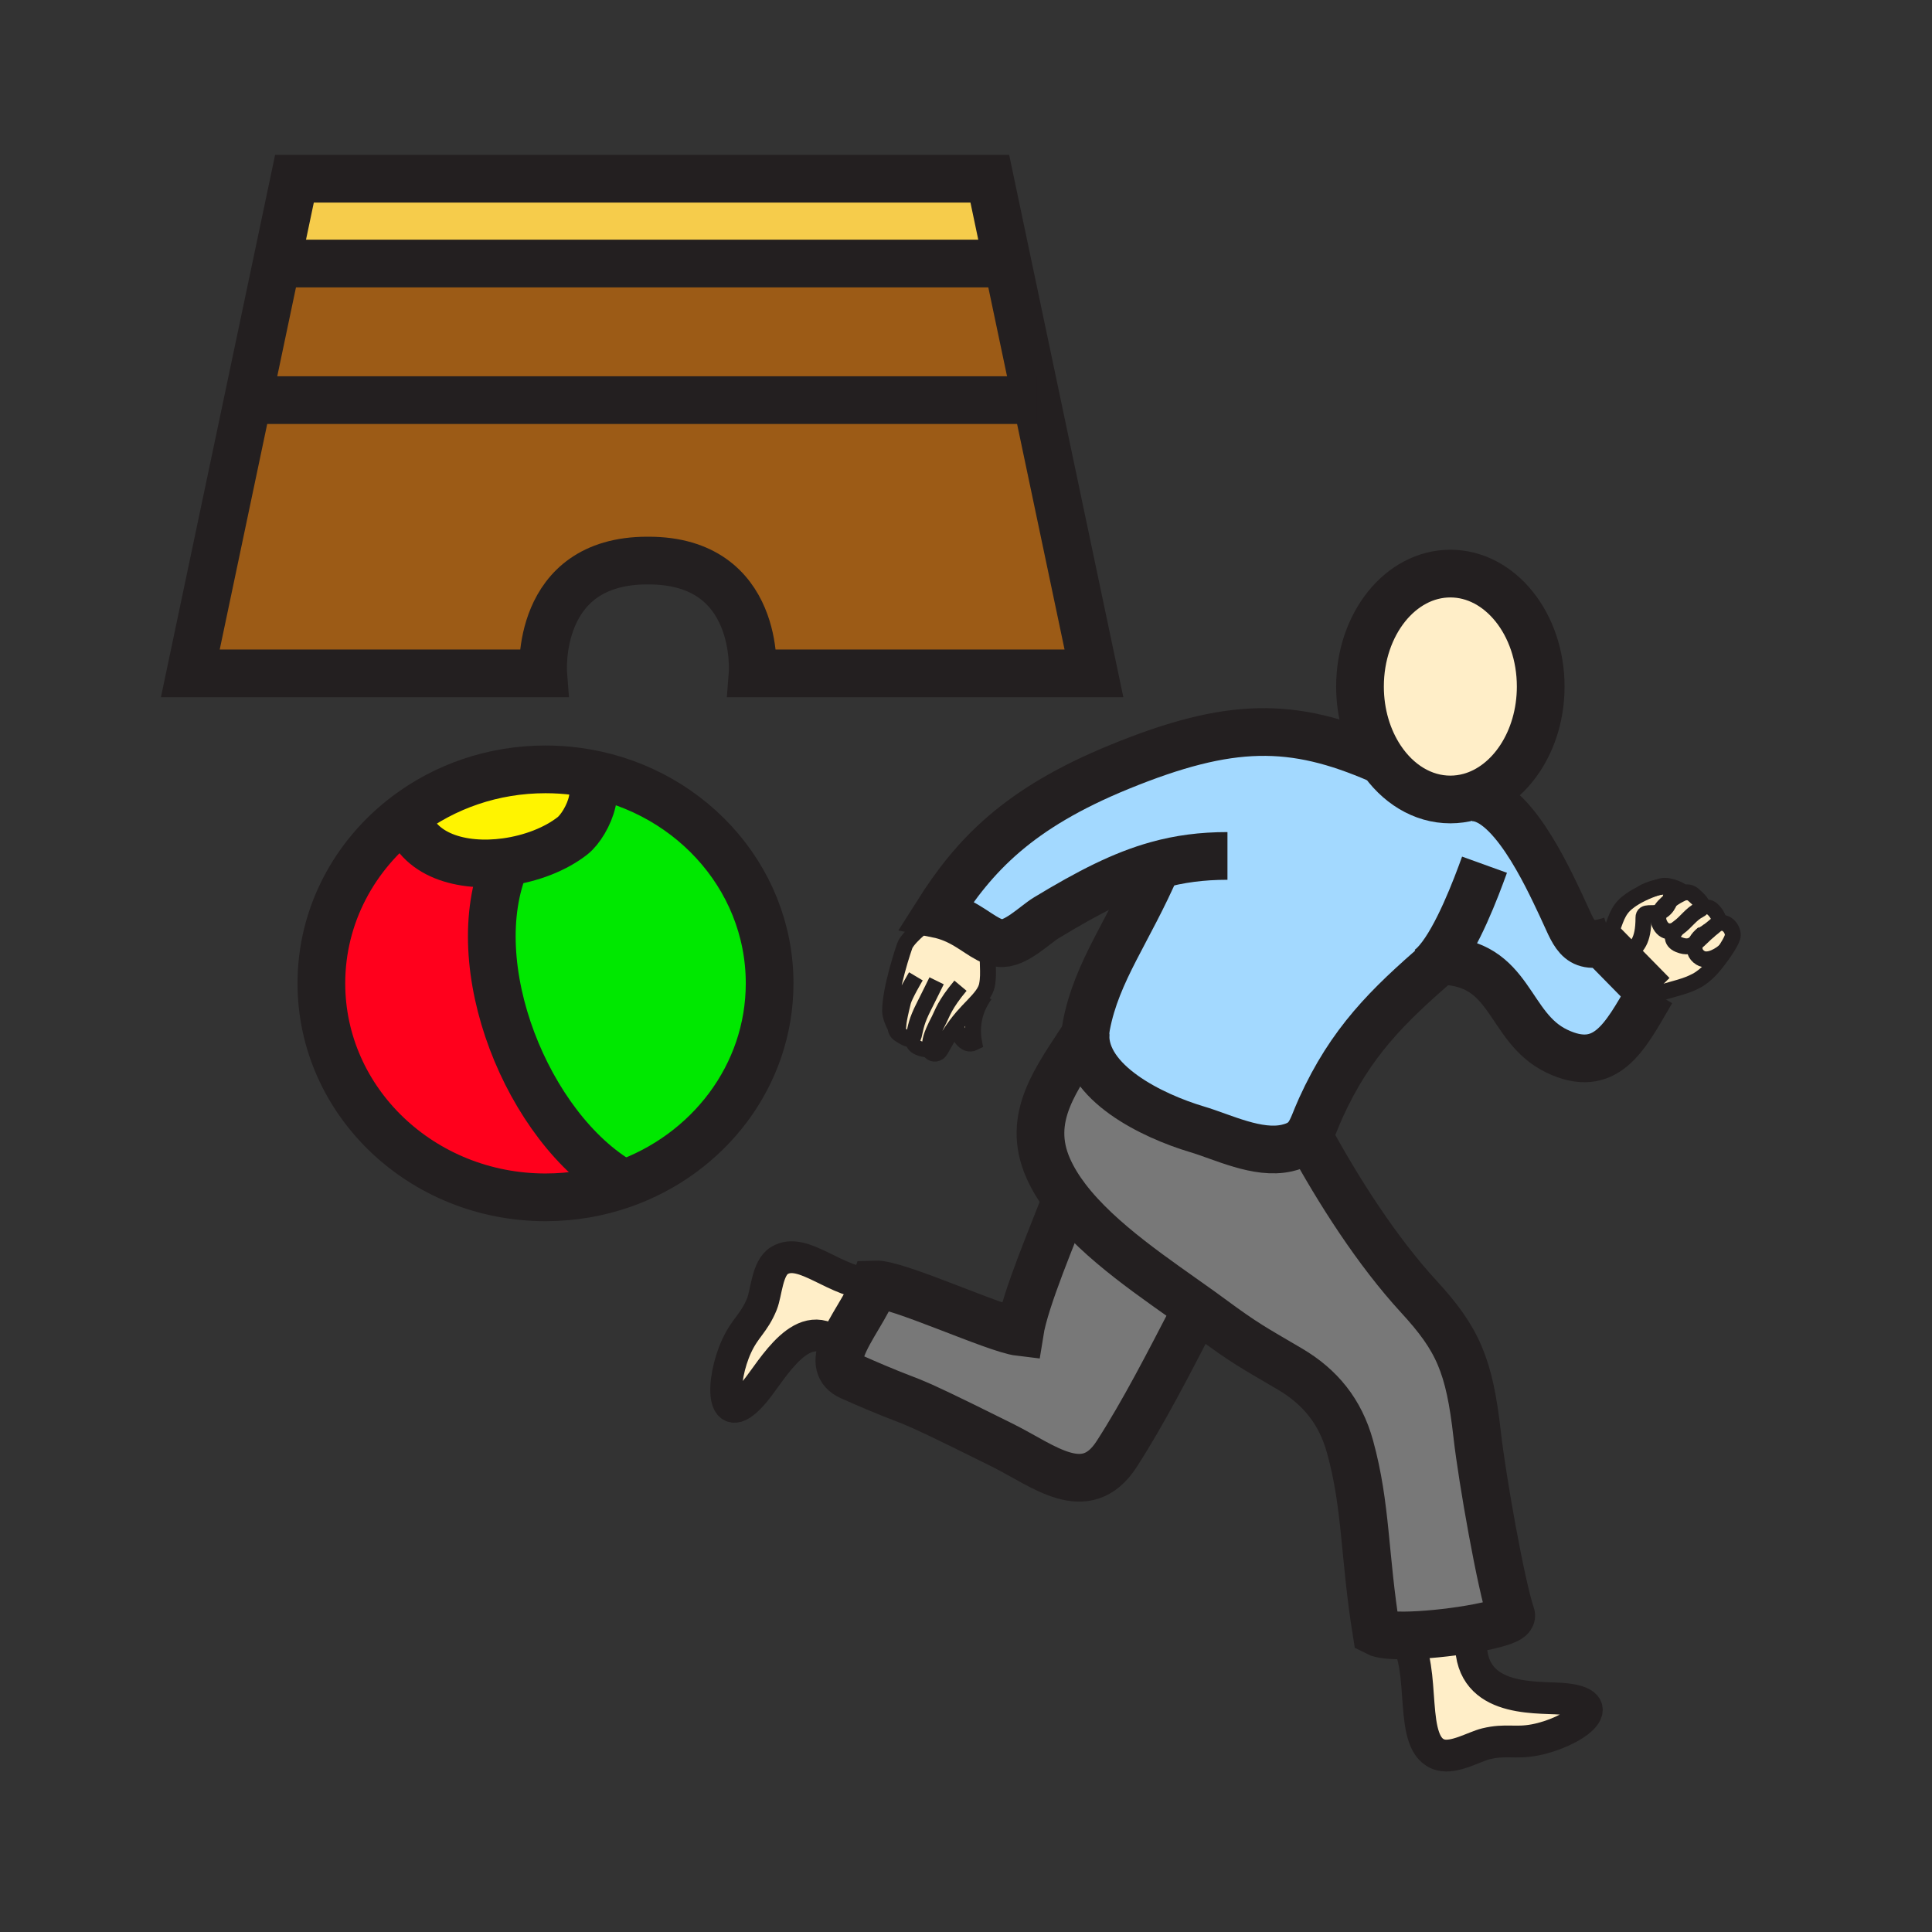 <?xml version="1.0" encoding="iso-8859-1"?>
<!-- Generator: Adobe Illustrator 12.0.1, SVG Export Plug-In . SVG Version: 6.00 Build 51448)  -->
<!DOCTYPE svg PUBLIC "-//W3C//DTD SVG 1.1//EN" "http://www.w3.org/Graphics/SVG/1.1/DTD/svg11.dtd">
<svg  version="1.1" id="Layer_1" xmlns="http://www.w3.org/2000/svg" xmlns:xlink="http://www.w3.org/1999/xlink" width="850.394" height="850.394"
	 viewBox="0 0 850.394 850.394" style="overflow:visible;enable-background:new 0 0 850.394 850.394;" xml:space="preserve">
<rect x="0" y="0" width="850.394" height="850.394" fill="#333333" stroke="none"/>
<g>
	<g id="XMLID_10_">
		<g>
			<path style="fill:#FFEEC8;" d="M757.98,406.21c2.979-0.05,5.409,3.89,4.56,6.41c-0.51,1.56-1.86,3.8-3.1,5.67
				c-1.65,1.68-7.341,5.61-11.021,3.29c-2.33-1.46-3.189-3.94-2.04-6.6c1.72-1.3,3.49-3.3,6.08-5.52c0.021-0.01,0.03-0.02,0.04-0.03
				c2.31-1.73,2.98-2.8,4.47-3.12C757.26,406.25,757.6,406.21,757.98,406.21z"/>
			<path style="fill:#FFEEC8;" d="M722.74,393.31c1.819-0.89,4-1.8,6.569-2.63c3.28-0.72,6.421-0.7,6.421,0.98
				c0,1.76-0.24,3.38-0.73,4.81c-1.8,1.38-3.52,3.09-4.42,5c-0.73,1.55-0.93,3.22-0.19,4.95c2.141,4.97,6.25,3.5,7.58,2.6
				c-1.91,1.99-2.88,5.16,1.021,6.77c3.3,1.35,5.31,0.79,7.39-0.81c-1.149,2.66-0.29,5.14,2.04,6.6c3.68,2.32,9.37-1.61,11.021-3.29
				c-0.57,0.87-1.12,1.66-1.561,2.27c-3,4.16-6.58,8.7-11.26,11.17c-4.97,2.619-8.65,3.09-20.98,6.8
				c0.141-0.261,0.301-0.521,0.45-0.78c-10.16-1.12-20.66-13.89-18.93-23.17c0.109-0.61,0.27-1.2,0.49-1.77l0.18,0.07
				c2.96-5.55,3.15-10.52,7.35-14.61C715.72,397.74,718.06,395.58,722.74,393.31z"/>
			<path style="fill:#FFEEC8;" d="M738,408.99c0.31-0.32,0.65-0.61,0.99-0.85c3.04-2.17,5.45-5.87,8.83-7.51
				c0.59-0.29,0.97-0.6,1.189-0.95c0.88-0.38,2.75-0.97,4.23,0.09c2.02,1.44,3.46,4.22,3.7,5.85l0.029,0.69
				c-1.489,0.32-2.16,1.39-4.47,3.12c-0.01,0.01-0.02,0.02-0.04,0.03c-0.92,0.69-2.12,1.49-3.729,2.38l-0.021-0.02
				c-1.11,1.04-1.88,2.12-2.33,3.16c-2.08,1.6-4.09,2.16-7.39,0.81c-3.9-1.61-2.931-4.78-1.021-6.77
				C737.98,409.01,737.99,409,738,408.99z"/>
			<path style="fill:#FFEEC8;" d="M748.73,411.84c1.609-0.89,2.81-1.69,3.729-2.38c-2.59,2.22-4.36,4.22-6.08,5.52
				c0.45-1.04,1.22-2.12,2.33-3.16L748.73,411.84z"/>
			<path style="fill:#FFEEC8;" d="M740.39,393.28c0.641-0.33,2.931-1.27,5.051,0.64c2.06,1.86,4.68,4.11,3.569,5.76
				c-0.22,0.35-0.6,0.66-1.189,0.95c-3.38,1.64-5.79,5.34-8.83,7.51c-0.34,0.24-0.681,0.53-0.99,0.85
				c-0.01,0.01-0.02,0.02-0.03,0.03c-1.33,0.9-5.439,2.37-7.58-2.6c-0.739-1.73-0.54-3.4,0.19-4.95c0.5-0.18,0.99-0.42,1.45-0.77
				c1.399-1.05,2.37-2.49,2.97-4.23c2.02-1.55,4.13-2.68,5.29-3.19c0.03-0.01,0.06-0.03,0.08-0.04L740.39,393.28z"/>
			<path style="fill:#A3D9FF;" d="M509.34,380.79c-15.21,4.22-30.05,11.84-48.77,23.18c-5.08,3.07-13.84,12.08-20.551,11.13
				c-1.72-0.25-3.35-0.87-4.989-1.72c-5.851-3.02-11.82-8.95-22.58-11.11c16.399-25.92,35.76-46.51,80.34-64.73
				c48.77-19.93,76.18-19.83,114.34-3.22l0.63-0.43c7.29,11,18.3,18.01,30.63,18.01c2.931,0,5.78-0.4,8.53-1.15l0.08,0.28
				c17.55-1.74,34.15,34.91,40.13,47.52c5.91,12.43,7.01,19.64,20.03,16.03c-1.73,9.28,8.77,22.05,18.93,23.17
				c-0.149,0.26-0.31,0.52-0.45,0.78c-10.449,17.859-18.87,34.529-40.46,24.109c-21.91-10.58-19.55-39.39-51.43-39.709
				c-23.08,19.919-39.24,35.8-52.38,64.73c-2.38,5.2-3.5,9.2-5.61,12.16c-1.859,2.6-4.47,4.399-9.35,5.51
				c-12.8,2.91-28.16-4.88-39.54-8.26c-19.91-5.94-49.66-20.53-49.09-41.87c0.029-1.25,0.16-2.521,0.41-3.811
				C482.78,427.4,496.82,409.85,509.34,380.79z"/>
			<path style="fill:#FFEEC8;" d="M687.08,747.7c24.11,1.68,4.92,15.05-11.53,18.16c-8.8,1.659-12.63-0.44-21.47,1.689
				c-5.19,1.26-13.88,6.521-19.99,4.88c-14.88-3.989-5.55-37.899-16.05-52.27v-0.29c8.52-0.07,19.64-1.2,28.95-2.78l0.56,3.41
				C645.54,749.25,674.92,746.87,687.08,747.7z"/>
			<path style="fill:#FFEEC8;" d="M638.39,252.47c21.96,0,39.771,22.26,39.771,49.71c0,23.8-13.38,43.69-31.24,48.57
				c-2.75,0.75-5.6,1.15-8.53,1.15c-12.33,0-23.34-7.01-30.63-18.01c-5.71-8.61-9.14-19.66-9.14-31.71
				C598.62,274.73,616.42,252.47,638.39,252.47z"/>
			<path style="fill:#787878;" d="M469.43,527.54c-3.229-4.24-5.939-8.62-7.96-13.13c-10.14-22.68,3.771-39.811,16.311-59.21
				c-0.57,21.34,29.18,35.93,49.09,41.87c11.38,3.38,26.74,11.17,39.54,8.26c4.88-1.11,7.49-2.91,9.35-5.51L576,500
				c13.18,24.28,30.17,50.78,48.42,70.64c17.26,18.761,22.34,30.25,25.79,60.971c2.2,19.54,10.521,66.38,14.94,79.3
				c0.699,2.03-7.551,4.39-18.16,6.18c-9.311,1.58-20.431,2.71-28.95,2.78c-5.64,0.04-10.13-0.38-12.19-1.45
				c-5.46-34.05-4.369-55.35-11.609-81.61c-4.271-15.52-13.19-26.38-26.45-34.189c-16.68-9.83-19.37-11.021-35.19-22.67
				c-1.449-1.07-2.949-2.15-4.479-3.26C509.21,563.12,484.04,546.71,469.43,527.54z"/>
			<path style="fill:#787878;" d="M528.12,576.69l-3.26,3.22c-10.15,19.57-21.53,41.84-33.391,60.18
				c-13.59,20.95-31.979,5.141-50.1-3.89c-53.96-26.851-31.08-14.42-66.96-30.33c-5.54-2.45-5.83-7.01-3.83-12.51
				c3.07-8.48,11.54-19.221,14.51-28.04c9.73-0.38,53.021,19.75,63.771,21.02c2.31-14.62,15.17-44.3,20.569-58.8
				C484.04,546.71,509.21,563.12,528.12,576.69z"/>
			<path style="fill:#9C5B16;" d="M456.2,176.12L481.52,296.4H331.27c0,0,3.82-49.66-45.83-49.66h-0.5
				c-49.66,0-45.84,49.66-45.84,49.66H83.77l25.53-121.25l4.61,0.97H456.2z"/>
			<polygon style="fill:#9C5B16;" points="443.49,115.78 456.2,176.12 113.91,176.12 109.3,175.15 121.8,115.78 122.82,116 
				442.46,116 			"/>
			<polygon style="fill:#F6CC4B;" points="435.68,78.67 443.49,115.78 442.46,116 122.82,116 121.8,115.78 129.61,78.67 
				178.9,78.67 179.76,78.67 			"/>
			<path style="fill:#FFEEC8;" d="M401.77,456.78c-1.16,1.52-3.59-0.12-5.73-1.431c-1.48-0.909-1.83-2.22-1.85-3.149
				c-1.03-1.72-2.39-5.09-2.4-7.04c-0.14-9.63,6.23-28.58,6.7-29.46c2.18-4.17,10.34-10.18,13.96-13.43
				c10.76,2.16,16.729,8.09,22.58,11.11c-0.87,9.95,0.529,14.521-0.62,20.311c-0.28,1.42-1,2.8-1.98,4.189
				c-2.17,3.05-5.66,6.14-8.72,9.69c-1.09,1.27-2.06,2.479-2.92,3.64c-4.81,6.46-6.29,11.04-7.75,12.07
				c-1.53,1.069-3.58,0.35-3.99-1.29l-0.33,0.1c-1.41,0.17-4.12-0.32-5.82-1.649C401.56,459.4,401.66,457.54,401.77,456.78z"/>
			<path style="fill:#FFEEC8;" d="M432.43,437.88l0.74,0.521c-4.22,6.01-5.79,13.22-4.39,20.51c-4.16,2.09-7.271-3.75-7.99-7.7
				c0.86-1.16,1.83-2.37,2.92-3.64C426.77,444.02,430.26,440.93,432.43,437.88z"/>
			<path style="fill:#FFEEC8;" d="M385.09,565.32c-2.97,8.819-11.44,19.56-14.51,28.04l-1.3-0.58
				c-15.54-15.721-29.19,10.17-36.94,19.56c-15.38,18.66-15.11-4.729-8.07-19.92c3.77-8.13,7.68-10.02,11.1-18.439
				c2-4.961,2.26-15.79,7.64-19.11C353.61,548.34,367.95,565.32,385.09,565.32z"/>
			<path style="fill:#00E800;" d="M253.46,339.51c48.17,6.21,85.3,45.63,85.3,93.311c0,40.63-26.94,75.25-64.69,88.47l-0.23-0.63
				c-41.6-24.05-70.64-95.85-51.18-141.23c11.02-1.5,21.82-5.62,29.37-11.57c6.63-5.23,15.96-25.4,1.43-28.34V339.51z"/>
			<path style="fill:#FF001C;" d="M273.84,520.66l0.23,0.63c-10.59,3.71-22.03,5.729-33.97,5.729c-54.48,0-98.64-42.17-98.64-94.199
				c0-29.94,14.63-56.61,37.44-73.86c4.54,17.71,24.5,23.1,43.76,20.47C203.2,424.81,232.24,496.61,273.84,520.66z"/>
			<path style="fill:#FFF400;" d="M222.66,379.43c-19.26,2.63-39.22-2.76-43.76-20.47c16.82-12.73,38.08-20.32,61.2-20.32
				c4.53,0,8.99,0.29,13.36,0.87v0.01c14.53,2.94,5.2,23.11-1.43,28.34C244.48,373.81,233.68,377.93,222.66,379.43z"/>
		</g>
		<g>
			<path style="fill:none;stroke:#231F20;stroke-width:21;" d="M646.92,350.75c17.86-4.88,31.24-24.77,31.24-48.57
				c0-27.45-17.811-49.71-39.771-49.71c-21.97,0-39.77,22.26-39.77,49.71c0,12.05,3.43,23.1,9.14,31.71
				c7.29,11,18.3,18.01,30.63,18.01C641.32,351.9,644.17,351.5,646.92,350.75z"/>
			<path style="fill:none;stroke:#231F20;stroke-width:21;" d="M647,351.03c17.55-1.74,34.15,34.91,40.13,47.52
				c5.91,12.43,7.01,19.64,20.03,16.03c0.74-0.21,1.52-0.44,2.34-0.72"/>
			<path style="fill:none;stroke:#231F20;stroke-width:21;" d="M727.03,436.16c-0.32,0.53-0.63,1.06-0.94,1.59
				c-0.149,0.26-0.31,0.52-0.45,0.78c-10.449,17.859-18.87,34.529-40.46,24.109c-21.91-10.58-19.55-39.39-51.43-39.709
				c-0.33-0.01-0.67-0.01-1.02-0.01c-0.011,0-0.011,0-0.021,0"/>
			<path style="fill:none;stroke:#231F20;stroke-width:21;" d="M637.35,419.83c-1.22,1.04-2.42,2.07-3.6,3.1
				c-23.08,19.919-39.24,35.8-52.38,64.73c-2.38,5.2-3.5,9.2-5.61,12.16c-1.859,2.6-4.47,4.399-9.35,5.51
				c-12.8,2.91-28.16-4.88-39.54-8.26c-19.91-5.94-49.66-20.53-49.09-41.87c0.029-1.25,0.16-2.521,0.41-3.811
				c4.59-23.989,18.63-41.54,31.149-70.6c0.03-0.06,0.05-0.12,0.08-0.18"/>
			<path style="fill:none;stroke:#231F20;stroke-width:21;" d="M607.13,334.32c-38.16-16.61-65.57-16.71-114.34,3.22
				c-44.58,18.22-63.94,38.81-80.34,64.73c10.76,2.16,16.729,8.09,22.58,11.11c1.64,0.85,3.27,1.47,4.989,1.72
				c6.711,0.95,15.471-8.06,20.551-11.13c18.72-11.34,33.56-18.96,48.77-23.18c9.78-2.73,19.72-4.04,30.94-4.04"/>
			<path style="fill:none;stroke:#231F20;stroke-width:21;" d="M576,500c13.18,24.28,30.17,50.78,48.42,70.64
				c17.26,18.761,22.34,30.25,25.79,60.971c2.2,19.54,10.521,66.38,14.94,79.3c0.699,2.03-7.551,4.39-18.16,6.18
				c-9.311,1.58-20.431,2.71-28.95,2.78c-5.64,0.04-10.13-0.38-12.19-1.45c-5.46-34.05-4.369-55.35-11.609-81.61
				c-4.271-15.52-13.19-26.38-26.45-34.189c-16.68-9.83-19.37-11.021-35.19-22.67c-1.449-1.07-2.949-2.15-4.479-3.26
				c-18.91-13.57-44.08-29.98-58.69-49.15c-3.229-4.24-5.939-8.62-7.96-13.13c-10.14-22.68,3.771-39.811,16.311-59.21
				c0.01,0,0.01-0.01,0.01-0.01"/>
			<path style="fill:none;stroke:#231F20;stroke-width:21;" d="M524.86,579.91c-10.15,19.57-21.53,41.84-33.391,60.18
				c-13.59,20.95-31.979,5.141-50.1-3.89c-53.96-26.851-31.08-14.42-66.96-30.33c-5.54-2.45-5.83-7.01-3.83-12.51
				c3.07-8.48,11.54-19.221,14.51-28.04c9.73-0.38,53.021,19.75,63.771,21.02c2.31-14.62,15.17-44.3,20.569-58.8
				c0.04-0.12,0.09-0.23,0.13-0.35"/>
			<path style="fill:none;stroke:#231F20;stroke-width:14;" d="M385.09,565.32c-17.14,0-31.48-16.98-42.08-10.45
				c-5.38,3.32-5.64,14.149-7.64,19.11c-3.42,8.42-7.33,10.31-11.1,18.439c-7.04,15.19-7.31,38.58,8.07,19.92
				c7.75-9.39,21.4-35.28,36.94-19.56"/>
			<path style="fill:none;stroke:#231F20;stroke-width:14;" d="M618.04,720.16c10.5,14.37,1.17,48.28,16.05,52.27
				c6.11,1.641,14.8-3.62,19.99-4.88c8.84-2.13,12.67-0.03,21.47-1.689c16.45-3.11,35.641-16.48,11.53-18.16
				c-12.16-0.83-41.54,1.55-39.53-27.2"/>
			<path style="fill:none;stroke:#231F20;stroke-width:21;" d="M653.43,380.61c-3.77,10.45-11.979,32.18-20.699,42.31
				c-1.44,1.68-2.9,3.04-4.36,3.98"/>
			<path style="fill:none;stroke:#231F20;stroke-width:7;" d="M738,408.99c0.06-0.03,0.11-0.07,0.16-0.11"/>
			<path style="fill:none;stroke:#231F20;stroke-width:7;" d="M707.83,412.88c2.96-5.55,3.15-10.52,7.35-14.61
				c0.54-0.53,2.88-2.69,7.561-4.96c1.819-0.89,4-1.8,6.569-2.63c0.65-0.21,1.33-0.42,2.03-0.62c3.311-0.93,10.44,2.35,9.03,3.18
				c-0.021,0.01-0.05,0.03-0.08,0.04c-1.16,0.51-3.271,1.64-5.29,3.19c-1.8,1.38-3.52,3.09-4.42,5c-0.73,1.55-0.93,3.22-0.19,4.95
				c2.141,4.97,6.25,3.5,7.58,2.6"/>
			<path style="fill:none;stroke:#231F20;stroke-width:7;" d="M740.21,393.38c0,0,0.06-0.04,0.18-0.1
				c0.641-0.33,2.931-1.27,5.051,0.64c2.06,1.86,4.68,4.11,3.569,5.76c-0.22,0.35-0.6,0.66-1.189,0.95
				c-3.38,1.64-5.79,5.34-8.83,7.51c-0.34,0.24-0.681,0.53-0.99,0.85c-0.01,0.01-0.02,0.02-0.03,0.03
				c-1.91,1.99-2.88,5.16,1.021,6.77c3.3,1.35,5.31,0.79,7.39-0.81c1.72-1.3,3.49-3.3,6.08-5.52"/>
			<path style="fill:none;stroke:#231F20;stroke-width:6.478;" d="M748.53,399.92c0,0,0.18-0.11,0.479-0.24
				c0.88-0.38,2.75-0.97,4.23,0.09c2.02,1.44,3.46,4.22,3.7,5.85"/>
			<path style="fill:none;stroke:#231F20;stroke-width:7;" d="M718.68,440.68c2.59-0.83,4.9-1.54,6.96-2.149
				c12.33-3.71,16.011-4.181,20.98-6.8c4.68-2.471,8.26-7.01,11.26-11.17c0.44-0.61,0.99-1.4,1.561-2.27
				c1.239-1.87,2.59-4.11,3.1-5.67c0.85-2.52-1.58-6.46-4.56-6.41c-0.381,0-0.721,0.04-1.011,0.1c-1.489,0.32-2.16,1.39-4.47,3.12
				c-0.01,0.01-0.02,0.02-0.04,0.03c-0.92,0.69-2.12,1.49-3.729,2.38"/>
			<path style="fill:none;stroke:#231F20;stroke-width:7;" d="M749.7,410.96c-0.36,0.28-0.69,0.57-0.99,0.86
				c-1.11,1.04-1.88,2.12-2.33,3.16c-1.149,2.66-0.29,5.14,2.04,6.6c3.68,2.32,9.37-1.61,11.021-3.29"/>
			<path style="fill:none;stroke:#231F20;stroke-width:7;stroke-miterlimit:10;" d="M412.45,402.27
				c-3.62,3.25-11.78,9.26-13.96,13.43c-0.47,0.88-6.84,19.83-6.7,29.46c0.01,1.95,1.37,5.32,2.4,7.04c0.56,0.95,1.03,1.39,1.1,0.8
				c0.23-1.82-0.25-2.28,2.19-12.04c0.73-2.95,5.66-11.21,5.66-11.21"/>
			<path style="fill:none;stroke:#231F20;stroke-width:7;stroke-miterlimit:10;" d="M394.29,451.1c0,0-0.13,0.45-0.1,1.101
				c0.02,0.93,0.37,2.24,1.85,3.149c2.14,1.311,4.57,2.95,5.73,1.431c0.21-0.261,0.37-0.62,0.49-1.101
				c0.91-3.64,0.95-5.91,4.46-12.81c2.19-4.32,5.54-11.16,5.54-11.16"/>
			<path style="fill:none;stroke:#231F20;stroke-width:6.478;stroke-miterlimit:10;" d="M401.83,456.44c0,0-0.03,0.13-0.06,0.34
				c-0.11,0.76-0.21,2.62,1.13,3.66c1.7,1.329,4.41,1.819,5.82,1.649"/>
			<path style="fill:none;stroke:#231F20;stroke-width:7;stroke-miterlimit:10;" d="M435.21,411.52c-0.07,0.64-0.13,1.26-0.18,1.86
				c-0.87,9.95,0.529,14.521-0.62,20.311c-0.28,1.42-1,2.8-1.98,4.189c-2.17,3.05-5.66,6.14-8.72,9.69
				c-1.09,1.27-2.06,2.479-2.92,3.64c-4.81,6.46-6.29,11.04-7.75,12.07c-1.53,1.069-3.58,0.35-3.99-1.29
				c-0.09-0.391-0.09-0.83,0.03-1.32c0.72-2.939-0.1-3.42,4.32-11.92c1.39-2.7,2.38-6.54,9.37-14.88"/>
			<path style="fill:none;stroke:#231F20;stroke-width:6.478;stroke-miterlimit:10;" d="M727.36,437.83
				c-0.42-0.01-0.851-0.03-1.271-0.08c-10.16-1.12-20.66-13.89-18.93-23.17c0.109-0.61,0.27-1.2,0.49-1.77
				c0.119-0.32,0.26-0.63,0.42-0.94"/>
			<path style="fill:none;stroke:#231F20;stroke-width:7;" d="M433.57,437.83c-0.141,0.189-0.28,0.38-0.4,0.57
				c-4.22,6.01-5.79,13.22-4.39,20.51c-4.16,2.09-7.271-3.75-7.99-7.7c-0.04-0.18-0.07-0.35-0.09-0.52"/>
			<path style="fill:none;stroke:#231F20;stroke-width:7;" d="M722.71,393.33c0.01-0.01,0.021-0.01,0.03-0.02
				c1.27-1.04,3.97-2.07,6.569-2.63c3.28-0.72,6.421-0.7,6.421,0.98c0,1.76-0.24,3.38-0.73,4.81c-0.6,1.74-1.57,3.18-2.97,4.23
				c-0.46,0.35-0.95,0.59-1.45,0.77c-3.29,1.15-7.19-0.7-7.19,2.41c0,10.8-3.069,12.69-6.31,15.95"/>
			<path style="fill:none;stroke:#231F20;stroke-width:21;" d="M253.46,339.51c48.17,6.21,85.3,45.63,85.3,93.311
				c0,40.63-26.94,75.25-64.69,88.47c-10.59,3.71-22.03,5.729-33.97,5.729c-54.48,0-98.64-42.17-98.64-94.199
				c0-29.94,14.63-56.61,37.44-73.86c16.82-12.73,38.08-20.32,61.2-20.32C244.63,338.64,249.09,338.93,253.46,339.51z"/>
			<path style="fill:none;stroke:#231F20;stroke-width:21;" d="M178.37,356.46c0.14,0.86,0.32,1.69,0.53,2.5
				c4.54,17.71,24.5,23.1,43.76,20.47c11.02-1.5,21.82-5.62,29.37-11.57c6.63-5.23,15.96-25.4,1.43-28.34"/>
			<path style="fill:none;stroke:#231F20;stroke-width:21;" d="M222.68,379.37c-0.01,0.02-0.02,0.04-0.02,0.06
				c-19.46,45.38,9.58,117.18,51.18,141.23"/>
			<path style="fill:none;stroke:#231F20;stroke-width:21;" d="M456.2,176.12L481.52,296.4H331.27c0,0,3.82-49.66-45.83-49.66h-0.5
				c-49.66,0-45.84,49.66-45.84,49.66H83.77l25.53-121.25l12.5-59.37l7.81-37.11h49.29h0.86h255.92l7.811,37.11L456.2,176.12z"/>
			<line style="fill:none;stroke:#231F20;stroke-width:21;" x1="122.82" y1="116" x2="442.46" y2="116"/>
			<line style="fill:none;stroke:#231F20;stroke-width:21;" x1="113.91" y1="176.12" x2="456.2" y2="176.12"/>
		</g>
	</g>
</g>
<rect style="fill:none;" width="850.394" height="850.394"/>
<line style="fill:none;stroke:#231F20;stroke-width:21;" x1="702" y1="412" x2="727.36" y2="437.83"/>
</svg>
